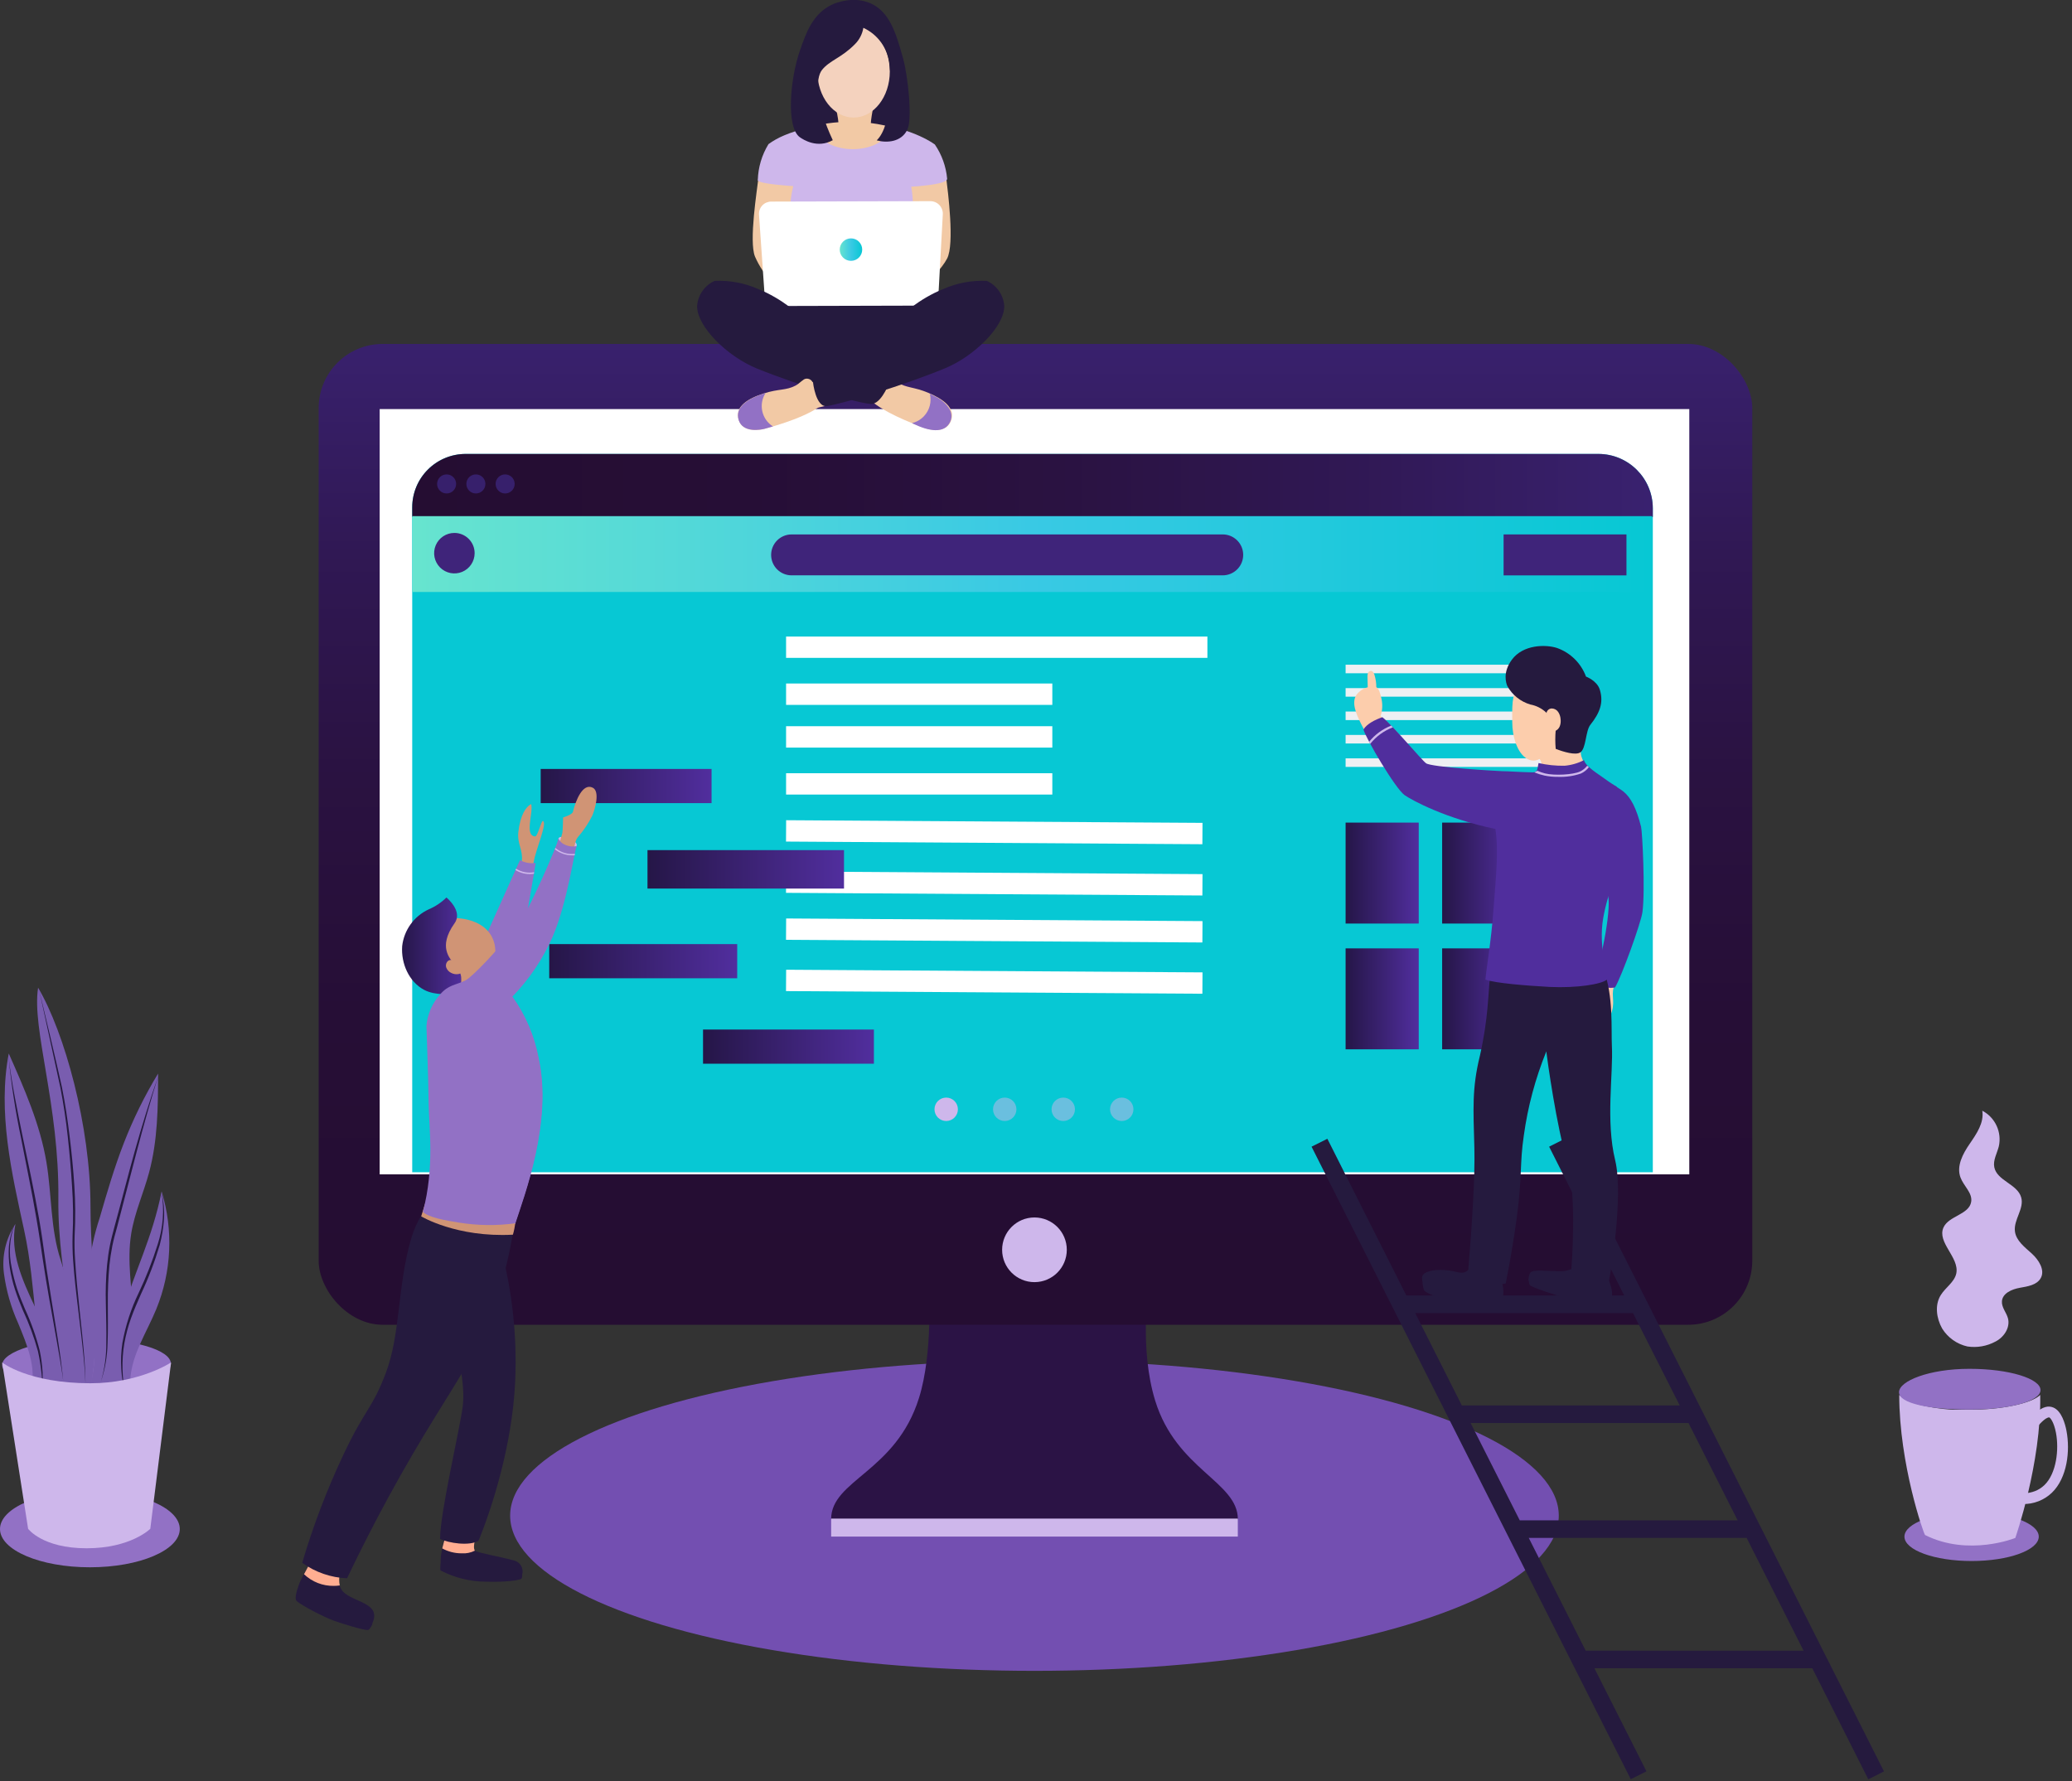 <svg xmlns="http://www.w3.org/2000/svg" width="485" height="417" viewBox="0 0 485 417">
  <rect x="0" y="0" width="485" height="417" fill="#333333" stroke="none"/>
  <defs>
    <linearGradient id="rocket2-a" x1="49.999%" x2="49.999%" y1="93.571%" y2="-1.237%">
      <stop offset="0%" stop-color="#250D32"/>
      <stop offset="27%" stop-color="#260E36"/>
      <stop offset="52%" stop-color="#2A1241"/>
      <stop offset="76%" stop-color="#301854"/>
      <stop offset="99%" stop-color="#39216E"/>
      <stop offset="100%" stop-color="#39216F"/>
    </linearGradient>
    <linearGradient id="rocket2-b" x1="0%" y1="49.932%" y2="49.932%">
      <stop offset="0%" stop-color="#250D32"/>
      <stop offset="27%" stop-color="#260E36"/>
      <stop offset="52%" stop-color="#2A1241"/>
      <stop offset="76%" stop-color="#301854"/>
      <stop offset="99%" stop-color="#39216E"/>
      <stop offset="100%" stop-color="#39216F"/>
    </linearGradient>
    <linearGradient id="rocket2-c" x1="0%" y1="50.19%" y2="50.19%">
      <stop offset="0%" stop-color="#67E4CF"/>
      <stop offset="50%" stop-color="#39C9E4"/>
      <stop offset="100%" stop-color="#07C8D4"/>
    </linearGradient>
    <linearGradient id="rocket2-d" x1="0%" x2="100.003%" y1="49.972%" y2="49.972%">
      <stop offset="0%" stop-color="#67E4CF"/>
      <stop offset="50%" stop-color="#39C9E4"/>
      <stop offset="100%" stop-color="#07C8D4"/>
    </linearGradient>
    <linearGradient id="rocket2-e" x1="-.068%" x2="100.013%" y1="49.979%" y2="49.979%">
      <stop offset="0%" stop-color="#251647"/>
      <stop offset="100%" stop-color="#512E9E"/>
    </linearGradient>
    <linearGradient id="rocket2-f" x1="0%" y1="49.979%" y2="49.979%">
      <stop offset="0%" stop-color="#251647"/>
      <stop offset="100%" stop-color="#512E9E"/>
    </linearGradient>
    <linearGradient id="rocket2-g" x1="0%" y1="50.021%" y2="50.021%">
      <stop offset="0%" stop-color="#251647"/>
      <stop offset="100%" stop-color="#512E9E"/>
    </linearGradient>
    <linearGradient id="rocket2-h" x1="0%" y1="50%" y2="50%">
      <stop offset="0%" stop-color="#251647"/>
      <stop offset="100%" stop-color="#512E9E"/>
    </linearGradient>
  </defs>
  <g fill="none" fill-rule="evenodd" transform="translate(0 -1)">
    <ellipse cx="242.14" cy="355.79" fill="#734FB1" rx="122.73" ry="36.33"/>
    <path fill="#2B1345" d="M217.42,302.39 C217.42,302.39 218.42,317.7 215.11,328.25 C209.69,345.6 194.54,347.42 194.54,356.64 C194.54,356.81 289.75,356.85 289.75,356.64 C289.75,347.84 275.39,345.05 270.4,328.88 C266.67,316.77 268.83,302.39 268.83,302.39 L217.42,302.39 Z"/>
    <rect width="95.19" height="4.21" x="194.55" y="356.48" fill="#CEB7EB"/>
    <rect width="335.57" height="229.6" x="74.59" y="81.51" fill="url(#rocket2-a)" rx="15"/>
    <rect width="306.55" height="179.14" x="88.87" y="96.76" fill="#FFF"/>
    <circle cx="242.14" cy="293.56" r="7.57" fill="#CEB7EB"/>
    <path fill="#07C8D4" d="M109,107.26 L374.13,107.26 C381.168,107.26 386.874,112.962 386.88,120 L386.88,275.4 L96.49,275.4 L96.49,119.76 C96.49,116.443 97.808,113.262 100.155,110.918 C102.501,108.573 105.683,107.257 109,107.26 Z"/>
    <path fill="url(#rocket2-b)" d="M109,107.26 L374.13,107.26 C381.168,107.26 386.874,112.962 386.88,120 L386.88,122 L96.49,122 L96.49,119.78 C96.485,116.46 97.801,113.274 100.148,110.925 C102.495,108.576 105.68,107.257 109,107.26 Z"/>
    <circle cx="104.54" cy="114.28" r="2.23" fill="#37206C"/>
    <circle cx="111.39" cy="114.28" r="2.23" fill="#37206C"/>
    <circle cx="118.24" cy="114.28" r="2.23" fill="#37206C"/>
    <ellipse cx="21.04" cy="358.92" fill="#9271C5" rx="21.04" ry="8.96"/>
    <path fill="#9271C5" d="M40,320.23 C40,323.43 31.29,326.01 20.53,326.01 C9.77,326.01 0.5,323.73 0.5,320.54 C0.5,317.35 9.82,314.45 20.57,314.45 C31.32,314.45 40,317 40,320.23 Z"/>
    <path fill="#795DAF" d="M17.53,331.49 C21.18,319.32 16.07,301.59 14.2,295.95 C11.78,288.62 12.14,280.68 10.87,273.07 C9.39,264.19 5.7,255.85 2.05,247.61 C-0.56,261.31 2.68,275.35 5.65,288.97 C8.62,302.59 7.8,315.67 12.06,330.27"/>
    <path fill="#795DAF" d="M25.94,328 C30.53,323.25 31.5,316.08 31.22,309.48 C30.94,302.88 29.66,296.25 30.72,289.74 C31.52,284.85 33.6,280.27 34.89,275.49 C36.92,268 37,260.1 37,252.31 C33.869,257.478 31.192,262.909 29,268.54 C26.77,274.26 25.05,280.16 23.34,286.06 C22.059,289.937 21.194,293.94 20.76,298 C20.37,303.52 21.56,309 21.97,314.55 C22.38,320.1 21.87,326.01 18.55,330.45"/>
    <path fill="#795DAF" d="M21.18,283.42 C21.18,264.56 15.1,242.66 8.92,232.21 C7.38,241.83 13.92,259.69 13.66,281.74 C13.48,300.01 19.28,318.9 19.13,333.55 C24.9,317.49 21.18,300.5 21.18,283.42 Z"/>
    <path fill="#251A3E" d="M37 253C35.19 258.82 33.55 264.68 32 270.57L27.4 288.26C26.99 289.74 26.58 291.19 26.29 292.67 26 294.15 25.77 295.67 25.61 297.16 25.332 300.185 25.208 303.222 25.24 306.26 25.24 309.26 25.31 312.35 25.18 315.4 25.122 318.462 24.596 321.497 23.62 324.4 24.478 321.478 24.903 318.446 24.88 315.4 24.95 312.4 24.83 309.32 24.78 306.27 24.688 303.217 24.782 300.162 25.06 297.12 25.21 295.59 25.42 294.07 25.72 292.57 26.02 291.07 26.42 289.57 26.81 288.11 28.43 282.24 29.9 276.33 31.55 270.46 33.2 264.59 35 258.74 37 253zM2 248.44C2.38 251.62 2.89 254.78 3.49 257.92 4.09 261.06 4.7 264.2 5.36 267.34 6.69 273.6 8 279.87 9.13 286.19 9.68 289.34 10.13 292.53 10.56 295.69 10.99 298.85 11.56 302.02 12.03 305.18 13.03 311.5 14.19 317.81 14.79 324.18 14.39 321 13.79 317.85 13.25 314.7L11.56 305.25C11 302.09 10.49 298.93 10.01 295.76 9.53 292.59 9.09 289.43 8.53 286.28 7.47 279.97 6.13 273.71 4.93 267.42 3.615 261.15 2.637 254.815 2 248.44zM9.17 232.77C10.97 240.32 12.8 247.84 14.48 255.43 15.26 259.24 15.81 263.09 16.29 266.94 16.77 270.79 17.15 274.66 17.4 278.54 17.658 282.418 17.682 286.309 17.47 290.19 17.407 292.121 17.443 294.053 17.58 295.98 17.69 297.91 17.86 299.84 18.03 301.77 18.39 305.63 18.84 309.48 19.23 313.34 19.62 317.2 20 321.07 20 325 19.9 321.12 19.43 317.27 19 313.42 18.57 309.57 18.05 305.72 17.64 301.86 17.44 299.93 17.24 298 17.12 296.06 16.977 294.117 16.933 292.168 16.99 290.22 17.182 286.354 17.138 282.48 16.86 278.62 16.63 274.76 16.27 270.9 15.86 267.06 15.45 263.22 14.86 259.37 14.13 255.57L9.17 232.77z"/>
    <path fill="#795DAF" d="M37.83 279.89C35.63 290.95 31.48 298.58 28.77 308.07 27.32 313.16 26.01 319.64 27.5 324.72L30.5 323.9C30.86 318.01 34.35 312.9 36.6 307.4 40.169 298.646 40.604 288.928 37.83 279.89zM8.13 306.79C5.23 300.73 2.3 294.11 3.61 287.52 1.351 290.928.396 295.035.92 299.09 1.455 303.107 2.574 307.025 4.24 310.72 6.31 315.78 8.69 321.27 7.17 326.52L13 326C14.06 319.39 11 312.85 8.13 306.79z"/>
    <path fill="#251A3E" d="M37.84 280.23C38.328 282.228 38.513 284.287 38.39 286.34 38.247 288.393 37.912 290.429 37.39 292.42 36.219 296.359 34.752 300.203 33 303.92 32.17 305.78 31.36 307.66 30.67 309.57 29.986 311.483 29.464 313.45 29.11 315.45 28.767 317.454 28.623 319.487 28.68 321.52 28.728 323.562 28.973 325.595 29.41 327.59 28.303 323.615 28.044 319.452 28.65 315.37 29.38 311.316 30.658 307.38 32.45 303.67 34.197 299.984 35.687 296.181 36.91 292.29 38.176 288.401 38.495 284.267 37.84 280.23zM3.39 287.68C2.228 290.908 2.003 294.399 2.74 297.75 3.055 299.422 3.476 301.072 4 302.69 4.54 304.3 5.19 305.88 5.86 307.46 7.304 310.587 8.456 313.841 9.3 317.18 9.653 318.871 9.877 320.586 9.97 322.31 10.04 324.03 10.03 325.75 9.97 327.46 9.985 324.04 9.619 320.629 8.88 317.29 7.975 313.995 6.79 310.784 5.34 307.69 4.68 306.11 4.04 304.51 3.51 302.86 2.983 301.226 2.582 299.555 2.31 297.86 2.037 296.151 1.963 294.416 2.09 292.69 2.175 291.83 2.325 290.977 2.54 290.14 2.747 289.295 3.031 288.472 3.39 287.68z"/>
    <path fill="#CEB7EB" d="M35.18,358.87 C35.18,358.87 30.61,363.43 20.27,363.43 C9.93,363.43 6.58,358.87 6.58,358.87 L0.5,319.93 C0.5,319.93 6.58,324.8 21.18,324.8 C32.74,324.8 40.04,319.93 40.04,319.93 L35.18,358.87 Z"/>
    <ellipse cx="461.5" cy="360.7" fill="#9271C5" rx="15.72" ry="5.71"/>
    <path fill="#CEB7EB" d="M461,331 C460.447,331 459.907,331 459.38,331 L458.85,331 L457.8,331 L457.19,331 L456.27,330.94 L455.64,330.88 L454.81,330.8 L454.17,330.72 L453.42,330.62 L452.78,330.53 L452.41,330.47 C451.84,330.38 451.29,330.27 450.76,330.16 L450.41,330.09 L449.61,329.9 L449.32,329.82 L448.54,329.6 L448.34,329.54 L447.56,329.28 C446.437,328.943 445.41,328.347 444.56,327.54 C444.56,343.75 450.32,360.19 450.61,360.33 C460.83,365.44 471.73,361.01 471.73,361.01 C471.73,361.01 477.86,343.52 477.56,327.54 C475.65,329.42 469,331 461,331 Z"/>
    <path fill="#9271C5" d="M477.63,326.39 C477.63,329.03 470.41,330.96 461,330.96 C451.59,330.96 444.51,329.54 444.51,326.9 C444.51,324.26 451.59,321.42 461,321.42 C470.41,321.42 477.63,323.76 477.63,326.39 Z"/>
    <path fill="#CEB7EB" d="M473.45 353.07C472.294 353.07 471.143 352.912 470.03 352.6L470.71 350.19C471.84 350.51 475.76 351.34 478.56 348.62 481.36 345.9 481.99 340.31 481.25 336.41 480.79 333.98 479.98 332.92 479.67 332.79 479.67 332.79 478.11 332.4 473.59 339.63L471.46 338.3C475.52 331.82 478.26 329.49 480.63 330.48 482.56 331.29 483.39 334.25 483.71 335.94 484.6 340.63 483.89 346.94 480.3 350.42 478.461 352.18 475.995 353.134 473.45 353.07zM475.59 294.44C473.94 292.94 471.91 291.44 471.64 289.23 471.31 286.52 473.85 283.93 473.11 281.3 472.24 278.18 467.44 277.4 466.81 274.23 466.48 272.58 467.46 270.98 467.87 269.35 468.614 266.012 467.028 262.59 464 261 464.46 263.8 462.66 266.41 461.05 268.75 459.44 271.09 457.9 273.98 458.9 276.64 459.64 278.64 461.74 280.24 461.4 282.33 460.92 285.33 456.16 285.59 454.92 288.33 453.35 291.84 458.66 295.33 457.92 299.07 457.49 301.14 455.38 302.37 454.27 304.18 452.83 306.5 453.27 309.6 454.6 311.98 455.927 314.122 458.061 315.64 460.52 316.19 462.769 316.527 465.067 316.127 467.07 315.05 469.07 314.05 470.59 311.75 470.01 309.59 469.64 308.22 468.49 307.04 468.6 305.59 468.75 303.72 470.92 302.79 472.76 302.46 474.6 302.13 476.76 301.83 477.68 300.19 478.74 298.33 477.24 295.94 475.59 294.44z"/>
    <path fill="#251A3E" fill-rule="nonzero" d="M307,269.42 L381.72,417.49 L385.39,415.64 L373.21,391.51 L424.21,391.51 L437.32,417.51 L440.99,415.66 L366.28,267.57 L362.61,269.42 L380.19,304.26 L329.19,304.26 L310.7,267.57 L307,269.42 Z M382.24,308.37 L393.18,330 L342.18,330 L331.27,308.37 L382.24,308.37 Z M395.24,334.11 L406.73,356.88 L355.73,356.88 L344.23,334.11 L395.24,334.11 Z M371.17,387.4 L357.84,361 L408.84,361 L422.17,387.41 L371.17,387.4 Z"/>
    <path fill="#F2C9A5" d="M177.57 42.32C177.18 45.68 175.29 57.43 176.71 61.03 177.751 63.438 179.249 65.621 181.12 67.46 182.33 66.94 185.85 58.46 187.07 57.96L185.72 43.66C183.23 43.21 180.06 42.77 177.57 42.32zM221.46 42.42C221.9 45.95 223.46 58.07 221.7 61.51 220.52 63.8 217.44 66.94 215.47 68.61 214.31 67.97 211.89 57.71 210.74 57.07 211.667 52.403 212.6 47.71 213.54 42.99L221.46 42.42z"/>
    <path fill="#CEB7EB" d="M212.11,68.13 L185.92,68.13 C185.92,68.13 182.61,46.13 187.36,41.13 C192.47,35.73 208.04,36 211.72,40.55 C216.06,46 212.11,68.13 212.11,68.13 Z"/>
    <path fill="#251A3E" d="M174.64,69.78 C182.168,71.283 189.834,71.987 197.51,71.88 C212.59,71.67 220.51,68.39 221.41,71.01 C222.41,74.01 213.86,83.12 203.91,85.1 C199.66,85.95 194.18,84 183.21,80.1 C180.04,78.97 176.15,77.42 174.94,73.49 C174.593,72.286 174.491,71.024 174.64,69.78 Z"/>
    <path fill="#CEB7EB" d="M177.38,43.18 C177.46,40.196 178.322,37.286 179.88,34.74 C182.09,33.14 184.46,32.12 189.49,30.74 C193.641,29.659 197.945,29.287 202.22,29.64 C210.29,30.34 215.99,32.82 218.82,34.82 C220.447,37.197 221.438,39.951 221.7,42.82 C222,46.18 177.61,45.28 177.38,43.18 Z"/>
    <path fill="#FFF" d="M178.94,69.63 C179.069,71.308 180.458,72.609 182.14,72.63 L216.55,72.54 C218.221,72.517 219.591,71.208 219.69,69.54 L220.69,51.09 C220.712,50.3 220.412,49.535 219.86,48.97 C219.308,48.404 218.55,48.087 217.76,48.09 L180.53,48.19 C179.745,48.186 178.993,48.506 178.45,49.073 C177.907,49.64 177.622,50.406 177.66,51.19 L178.94,69.63 Z"/>
    <rect width="20.06" height="15.51" x="188.99" y="15.61" fill="#251A3E"/>
    <path fill="#F2C9A5" d="M204.57,25 C204.2,27.63 203.26,30.67 204.22,33.44 C201.92,33.62 198.65,33.05 196.34,33.23 C196.507,30.273 196.085,27.313 195.1,24.52 C198.37,24.78 201.3,24.72 204.57,25 Z"/>
    <path fill="#F4D2BE" d="M208.28,17.72 C208.28,23.72 204.48,28.52 199.8,28.52 C195.12,28.52 191.32,23.68 191.32,17.72 C191.32,11.76 195.11,6.91 199.8,6.91 C204.49,6.91 208.28,11.75 208.28,17.72 Z"/>
    <path fill="#F2C9A5" d="M202.22,29.63 C198.4,29.322 194.555,29.582 190.81,30.4 C190.81,33.45 194.81,35.92 199.63,35.92 C204.32,35.92 208.15,33.61 208.43,30.69 C206.393,30.164 204.316,29.809 202.22,29.63 Z"/>
    <path fill="#251A3E" d="M202.09,7.51 C201.85,8.976 201.149,10.328 200.09,11.37 C196.94,14.57 194.21,15.12 192.41,17.37 C190.83,19.37 190.9,25.21 194.93,33.82 C191.32,35.82 188.04,33.7 187.23,33.13 C184.01,30.85 184.88,19.66 187.23,12.87 C188.63,8.81 190.23,4.11 194.91,2.01 C195.39,1.8 199.8,-0.11 203.97,1.87 C208.14,3.85 209.69,8.43 211.44,14.87 C212.51,18.8 213.62,28.87 212.38,31.37 C210.96,34.27 207.61,34.5 205.21,33.86 C208.92,30.28 208.63,19.29 208.21,16.05 C207.81,12.327 205.487,9.085 202.09,7.51 Z"/>
    <path fill="url(#rocket2-c)" d="M201.82,59.44 C201.814,60.891 200.635,62.064 199.183,62.06 C197.732,62.056 196.558,60.878 196.56,59.427 C196.562,57.975 197.739,56.8 199.19,56.8 C199.889,56.8 200.56,57.078 201.053,57.574 C201.547,58.069 201.823,58.741 201.82,59.44 Z"/>
    <path fill="#F2C9A5" d="M200,91.46 C200.121,92.213 200.47,92.911 201,93.46 C202.08,94.78 204,94.92 204.41,95.26 C205.88,96.37 208.97,98.45 216.35,101.16 C217.17,101.46 221.26,102.69 222.56,99.63 C223.86,96.57 220.77,94.4 217.27,92.94 C213.92,91.53 212.17,91.86 209.98,90.47 C208.98,89.84 208.31,88.74 207.69,88.66 C207.079,88.523 206.446,88.777 206.1,89.3"/>
    <path fill="#251A3E" d="M189.72,76.92 C187.05,74.58 183.1,70.92 177.5,68.67 C174.286,67.242 170.783,66.585 167.27,66.75 C164.949,67.801 163.383,70.03 163.18,72.57 C163.05,77.43 170.28,84.43 177.06,87.22 C186.9,91.22 202.48,95.98 204.31,95.53 C206.67,94.96 208.31,90.16 208.31,90.16 C200,84.85 193.84,80.54 189.72,76.92 Z"/>
    <path fill="#F2C9A5" d="M196,93.08 C195.841,93.814 195.465,94.483 194.92,95 C193.73,96.22 191.85,96.2 191.37,96.5 C189.81,97.5 186.55,99.3 178.97,101.38 C178.13,101.61 173.97,102.49 172.91,99.33 C171.85,96.17 175.13,94.27 178.74,93.11 C182.35,91.95 183.92,92.46 186.22,91.26 C187.22,90.72 188.03,89.68 188.65,89.65 C189.276,89.562 189.891,89.873 190.19,90.43"/>
    <path fill="#251A3E" d="M231,66.75 C227.484,66.585 223.978,67.242 220.76,68.67 C215.17,70.92 211.21,74.58 208.55,76.92 C202.965,82.074 196.847,86.62 190.3,90.48 C190.3,90.48 190.94,96.48 193.62,96.05 C197.79,95.35 211.35,91.27 221.19,87.22 C227.97,84.43 235.19,77.43 235.07,72.57 C234.871,70.035 233.313,67.807 231,66.75 Z"/>
    <path fill="#9271C5" d="M179 101.37L180.93 100.82C179.657 100.018 178.757 98.741 178.432 97.271 178.107 95.802 178.383 94.264 179.2 93L178.74 93.14C175.13 94.3 171.91 96.31 172.91 99.36 173.91 102.41 178.13 101.6 179 101.37zM219.43 94.09L217.65 93.16C218.119 95.037 217.599 97.024 216.27 98.43 215.514 99.229 214.541 99.789 213.47 100.04L213.9 100.25C217.32 101.89 221.04 102.64 222.41 99.75 223.78 96.86 220.19 94.5 219.43 94.09z"/>
    <rect width="290.21" height="17.75" x="96.49" y="121.82" fill="url(#rocket2-d)"/>
    <path fill="#3F247A" d="M111.1 130.49C111.1 132.408 109.944 134.137 108.172 134.87 106.399 135.603 104.36 135.196 103.005 133.838 101.65 132.48 101.247 130.44 101.984 128.669 102.721 126.898 104.452 125.746 106.37 125.75 108.984 125.756 111.1 127.876 111.1 130.49zM286.2 135.68L185.3 135.68C184.028 135.683 182.807 135.179 181.906 134.281 181.006 133.382 180.5 132.162 180.5 130.89 180.5 129.618 181.006 128.398 181.906 127.499 182.807 126.601 184.028 126.097 185.3 126.1L286.2 126.1C287.472 126.097 288.693 126.601 289.594 127.499 290.494 128.398 291 129.618 291 130.89 291 132.162 290.494 133.382 289.594 134.281 288.693 135.179 287.472 135.683 286.2 135.68z"/>
    <rect width="28.76" height="9.59" x="351.95" y="126.1" fill="#3F247A"/>
    <path stroke="#FFF" stroke-width="5" d="M184 152.5L282.62 152.5M184 163.5L246.32 163.5M184 173.5L246.32 173.5M184 184.5L246.32 184.5M184 195.5L281.46 196.12M184 207.5L281.46 208.12M184 218.5L281.46 219.12M184 230.5L281.46 231.12"/>
    <circle cx="221.48" cy="260.67" r="2.74" fill="#CEB7EB"/>
    <circle cx="235.18" cy="260.67" r="2.74" fill="#CEB7EB" opacity=".5"/>
    <circle cx="248.88" cy="260.67" r="2.74" fill="#CEB7EB" opacity=".5"/>
    <circle cx="262.57" cy="260.67" r="2.74" fill="#CEB7EB" opacity=".5"/>
    <path fill="#D09475" d="M113.76,221.27 C115.11,217.58 116.88,214.35 118.53,210.45 C119.59,207.96 121.06,204.75 122.15,202.45 C122.44,199.95 121.01,198.45 121.33,195.75 C121.81,191.68 123.11,189.87 124.33,189.21 C124.89,191.21 122.7,196.54 125.22,196.8 C125.88,196.87 126.67,193.06 127.09,193.2 C128.19,193.56 125.33,200.09 124.96,202.66 C124.74,204.2 123.72,207.95 122.91,212.28 C121.2,221.45 121.81,223.68 119.56,224.41 C118.67,224.66 116.92,224.54 113.76,221.27 Z"/>
    <path fill="#CEB7EB" d="M130.74,197.24 C130.53,197.82 131.3,198.65 132.49,199.08 C133.68,199.51 134.76,199.6 134.97,199.02 C135.18,198.44 134.52,197.85 133.33,197.42 C132.14,196.99 131,196.65 130.74,197.24 Z"/>
    <path fill="#251A3E" d="M105.65,357.35 C102.39,364.44 103.23,367.75 103.23,367.75 C103.23,367.75 106.7,370.23 113.01,370.64 C120.21,371.12 122.24,369.56 122.24,369.56 C122.426,368.88 122.334,368.153 121.983,367.541 C121.632,366.929 121.051,366.483 120.37,366.3 C116.69,365.3 111.97,364.54 111.22,364.01 C110.22,363.32 111,361.55 112.6,357.22 L105.65,357.35 Z"/>
    <path fill="#FFAE91" d="M105.65,357.35 C104.722,359.304 104.008,361.352 103.52,363.46 C104.911,364.224 106.473,364.619 108.06,364.61 C109.127,364.688 110.196,364.474 111.15,363.99 C110.58,362.99 111.26,360.85 112.6,357.22 L105.65,357.35 Z"/>
    <path fill="#251A3E" d="M103.17 368.65C102.9 368.5 103.17 366.87 103.17 366.87 103.17 366.87 106.28 369.05 113.97 369.74 116.72 369.794 119.471 369.694 122.21 369.44 122.21 369.44 122.36 370.44 121.91 370.64 121.46 370.84 118.91 371.41 113.7 371.25 110.034 371.225 106.426 370.334 103.17 368.65zM117.87 292.24L117.23 293.14C119.942 303.374 121.072 313.964 120.58 324.54 119.88 339.43 115.12 354.06 112.01 361.68 109.84 362.95 105.01 362.23 103.01 361.23 103.01 355.05 107.57 335.89 108.31 330.23 109.01 324.84 106.92 316.79 106.12 313.76L117.87 292.24z"/>
    <path fill="#9271C5" d="M125.38,203 C124.117,203.183 122.83,202.952 121.71,202.34 L113.49,220.62 L114.59,226.56 L122.89,217.56 C122.89,217.56 125.45,203 125.38,203 Z"/>
    <path fill="#251A3E" d="M80.85,366.63 C79.76,368.05 78.67,370.68 79.79,372.86 C81.56,376.3 90.26,375.7 86.79,381.69 C83.718,381.719 80.741,380.624 78.42,378.61 C75.01,375.44 69.57,377.31 69.67,373.23 C69.67,371.01 73.67,365.93 74.04,363.23 C75.44,363.81 79.47,366.1 80.85,366.63 Z"/>
    <path fill="#D09475" d="M115.32,227.27 C115.68,226.15 116.72,222.93 114.93,219.93 C113.14,216.93 109.52,216.25 108.37,216.07 C107.73,215.97 102.63,215.18 100.65,218 C98.42,221.17 101.78,226.54 104.12,229 C105.24,230.18 108.23,233.33 111.27,232.48 C113.87,231.75 114.91,228.53 115.32,227.27 Z"/>
    <path fill="url(#rocket2-e)" d="M106.42,217.09 C108.42,214.26 104.5,211.09 104.5,211.09 C103.296,212.277 101.878,213.224 100.32,213.88 C96.912,215.47 94.572,218.714 94.14,222.45 C93.84,226.59 95.76,230.83 99.26,232.7 C101.91,234.12 105.77,233.7 106.85,233.62 C107.635,232.663 108.031,231.446 107.96,230.21 C108.08,227.55 105.11,226.38 104.49,223.39 C104.22,222.11 104.3,220.05 106.42,217.09 Z"/>
    <path fill="#FFAE91" d="M74.06,363.28 C73.82,364.86 72.33,367.28 71.16,369.5 C73.042,371.297 75.558,372.278 78.16,372.23 C78.618,372.227 79.076,372.194 79.53,372.13 C79.126,370.188 79.619,368.168 80.87,366.63 C79.47,366.1 75.44,363.81 74.06,363.28 Z"/>
    <path fill="#251A3E" d="M100.5,281.94 C99.58,284.67 97.67,285.94 96.13,291.34 C93.04,302.15 93.73,313.34 90.33,322.34 C87.14,330.81 85.5,330.65 80.33,341.64 C76.492,349.778 73.286,358.2 70.74,366.83 C73.805,369.048 77.459,370.308 81.24,370.45 C87.439,357.432 94.353,344.766 101.95,332.51 C107.4,323.62 112.12,316.83 115.95,305.87 C118.624,298.223 120.305,290.265 120.95,282.19 C114.44,282.07 107,282.07 100.5,281.94 Z"/>
    <path fill="#D09475" d="M106.37,226.13 C106.193,225.904 105.933,225.758 105.647,225.724 C105.362,225.69 105.075,225.772 104.85,225.95 C104.417,226.348 104.266,226.968 104.47,227.52 C104.678,228.059 105.086,228.496 105.61,228.74 C106.155,229.032 106.785,229.124 107.39,229 C108,228.865 108.505,228.439 108.74,227.86"/>
    <path fill="#251A3E" d="M69.7,372.73 C69.7,372.73 68.9,374.97 69.34,375.67 C69.66,376.16 73.77,378.56 77.34,380.06 C79.46,380.94 85.53,382.77 86.21,382.54 C86.62,382.41 87.21,381.1 87.21,381.1 C87.21,381.1 80.15,378.92 77.93,377.93 C74.9,376.699 72.113,374.938 69.7,372.73 Z"/>
    <path fill="#9271C5" d="M122.78,253.68 C122.64,247.39 121.02,239.24 119.86,234.41 L120.08,234.55 C123.073,238.762 125.12,243.572 126.08,248.65 C129.4,263.56 122.71,280.95 120.58,287.55 C118.726,287.815 116.851,287.906 114.98,287.82 C118.6,279.32 123.1,268.23 122.78,253.68 Z"/>
    <path fill="#CEB7EB" d="M120.79,204.36 C122.054,205.146 123.564,205.438 125.03,205.18 L124.97,205.53 L124.57,205.58 C123.201,205.708 121.828,205.385 120.66,204.66 L120.79,204.36 Z"/>
    <path fill="#D09475" d="M98.59,285.73 C98.59,285.73 106.85,290.73 120.06,290.02 C120.32,289.12 120.504,288.2 120.61,287.27 C107.73,287.11 99.52,282.7 99.52,282.7 L98.59,285.73 Z"/>
    <path stroke="#EEF0F3" stroke-width="2" d="M314.97 157.6L364.62 157.6M314.97 163.08L364.62 163.08M314.97 168.56L364.62 168.56M314.97 174.04L364.62 174.04M314.97 179.52L364.62 179.52"/>
    <rect width="17.12" height="23.63" x="314.97" y="193.56" fill="url(#rocket2-f)"/>
    <rect width="17.12" height="23.63" x="337.57" y="193.56" fill="url(#rocket2-f)"/>
    <rect width="17.12" height="23.63" x="314.97" y="223" fill="url(#rocket2-g)"/>
    <rect width="17.12" height="23.63" x="337.57" y="223" fill="url(#rocket2-g)"/>
    <path fill="#FCCDAC" d="M333.76 180.21C331.76 179.11 331.53 178.1 329.54 175.45 327.657 172.954 325.519 170.662 323.16 168.61 323.58 167.346 323.659 165.994 323.39 164.69 323.12 163.37 322.76 162.16 322.16 161.85 322.16 160.87 322.011 159.896 321.72 158.96 321.59 158.55 321.35 158.08 320.92 158.04 320.596 158.049 320.311 158.255 320.2 158.56 320.104 158.863 320.066 159.183 320.09 159.5L320.15 161.88C319.08 162.156 318.139 162.796 317.49 163.69 316.32 165.48 317.41 168.03 318.56 170.38 321.397 176.019 324.851 181.325 328.86 186.2 330.86 187.28 333.86 188.71 336.54 190.12 337.909 190.917 339.348 191.586 340.84 192.12 340.99 188.56 341.15 185 341.3 181.44 338.83 181.36 336.2 181.53 333.76 180.21zM355.35 162.54C353.84 162.8 353.94 167.16 353.98 170.06 353.98 173.4 355.15 177.42 357.57 178.69 358.87 179.37 360.12 179.07 361.37 177.94 367.26 172.64 363.62 167.39 361.37 165.13 360.35 164.14 357 162.26 355.35 162.54z"/>
    <path fill="#251A3E" d="M376.91 297.29C377.05 298.29 376.19 299.64 376.75 301.14 377.83 303.98 377.19 305.01 376.91 305.21 374.45 306.9 370.74 305.12 367.67 304.09 363.96 302.86 357.91 301.02 357.91 301.02 357.722 300.349 357.804 299.631 358.14 299.02 358.6 298.02 362.19 298.58 364.62 298.56 365.979 298.686 367.343 298.393 368.53 297.72 369.4 297.14 369.23 296.17 369.53 295.64L376.91 297.29zM351.41 298.37C350.88 300.29 353.05 303.89 351.03 305.82 349.26 307.51 346.03 305.89 342.27 305.2 337.34 304.3 335.8 304.43 334.51 302.98 333.22 301.53 332.41 300.3 333.14 299.36 333.62 298.76 335.27 298.13 337.97 298.29 340.83 298.45 341.73 299.24 342.88 298.8 344.03 298.36 344.56 296.93 345.04 296.14 347.09 296.93 349.36 297.57 351.41 298.37z"/>
    <path fill="#FCCDAC" d="M384.06 203.33C384.31 205.95 383.75 209.33 384.11 212.76 384.42 215.76 383.24 218.47 382.52 220.54 380.29 226.95 379.81 227.97 378.12 231.2 376.85 233.61 378.12 234.94 377.3 237.75 376.61 239.98 375.4 241.99 373.76 242.04 371.66 240.65 373.04 238.46 373.03 233.25 373.021 231.33 373.466 229.435 374.33 227.72 375.646 223.511 376.57 219.189 377.09 214.81 377.356 211.822 376.77 208.819 375.4 206.15 378.2 205.3 381.26 204.19 384.06 203.33zM360.81 182.21C360.5 180.75 361.72 178.83 359.11 177.83 359.6 177.05 359.49 175.15 362.91 173.94 365.386 173.077 368.087 173.112 370.54 174.04 370.103 175.075 369.925 176.201 370.02 177.32 370.21 179.32 372.02 181.19 372.41 181.67 368.77 181.72 364.44 182.16 360.81 182.21z"/>
    <path fill="#251A3E" d="M353.9,155.41 C356.51,151.88 361.76,151.81 364.45,152.68 C367.597,153.793 370.085,156.249 371.24,159.38 C371.24,159.38 373.83,160.32 374.48,162.46 C375.42,165.53 374.42,167.95 372.25,170.68 C371.1,172.14 371.3,176.27 369.87,177.15 C368.76,177.83 366.01,177.02 364.15,176.3 C364.019,174.833 364.019,173.357 364.15,171.89 C364.33,170.89 362.36,168.29 361.92,167.79 C360.894,166.826 359.614,166.177 358.23,165.92 C355.931,165.249 353.99,163.696 352.83,161.6 C352.53,160.92 351.68,158.4 353.9,155.41 Z"/>
    <path fill="#FCCDAC" d="M362,167.84 C362.134,167.257 362.652,166.843 363.25,166.84 C363.847,166.859 364.398,167.164 364.73,167.66 C365.057,168.152 365.25,168.721 365.29,169.31 C365.366,169.876 365.305,170.453 365.11,170.99 C364.905,171.527 364.479,171.949 363.94,172.15 C363.383,172.335 362.77,172.141 362.42,171.67"/>
    <path fill="#251A3E" d="M377.38 304.44C377.38 304.44 377.04 306.23 376.54 306.44 375.77 306.74 370.09 305.9 366.17 304.75 364.09 304.13 359.17 302.59 358.17 301.9 357.83 301.67 357.82 300.33 357.82 300.33 360.693 301.499 363.631 302.5 366.62 303.33 370.122 304.286 373.757 304.661 377.38 304.44zM351.74 304.79C351.74 304.79 351.84 306.68 351.38 307 349.89 308 343.72 307 341.38 306.23 339.2 305.54 333.95 304.08 333.29 302.95 333.028 302.051 332.906 301.116 332.93 300.18 332.93 300.18 333.74 302.84 342.15 304.64 348.87 306.07 351.74 304.79 351.74 304.79z"/>
    <path fill="#502E9D" d="M378.07,203.86 C378.603,201.617 378.937,199.332 379.07,197.03 C379.3,194.738 379.28,192.428 379.01,190.14 C378.76,188.61 378.34,186.38 377.93,184.9 C378.37,185.18 379.45,185.85 379.93,186.23 C381.75,187.66 383.05,190.23 384.13,194.53 C384.43,195.72 385.13,209.62 384.45,214.53 C384.11,217.04 379.6,229.53 378.06,232.1 C377.54,232.48 372.59,232.26 373.38,229.71 C376.12,220.8 377.55,209.56 375.78,209.85 C376.14,208.87 377.82,204.88 378.07,203.86 Z"/>
    <path fill="#251A3E" d="M361.9,246.8 C363.042,245.837 364.003,244.679 364.74,243.38 C365.85,242.012 366.771,240.502 367.48,238.89 C368.107,237.364 368.583,235.779 368.9,234.16 C369.08,233.16 369.32,229.98 369.41,228.93 C371.11,228.93 373.8,228.01 375.35,228.01 C377.71,234.01 377.11,242.12 377.3,245.84 C377.63,252.58 375.82,263.35 378.07,272.6 C380.12,281.03 376.82,300.5 376.59,300.73 C375.59,301.23 371.3,301.07 367.82,298 C367.82,298 369.19,281 366.91,273.28 C364.25,264.24 362.25,249.52 361.9,246.8 Z"/>
    <path fill="#251A3E" d="M345.11,269.71 C344.87,260.6 344.51,255.84 346.41,248.12 C348.41,239.21 348.29,233.87 348.81,229.21 C355,229.21 362.9,229.21 369.7,229.38 C369.632,232.636 369.193,235.874 368.39,239.03 C367.464,242.527 365.124,245.48 361.93,247.18 C359.371,253.49 357.607,260.094 356.68,266.84 C355.68,273.61 356.36,276.13 355.04,286 C354.39,290.92 353.34,297.06 352.45,301.42 C350.25,302.16 344.81,300.14 343.68,298.42 C344.65,286.57 345.27,276.23 345.11,269.71 Z"/>
    <path fill="#502E9D" d="M323.58,168.89 C325.73,170.51 332.75,178.89 333.8,179.67 C335.06,180.59 350.02,181.46 351.59,181.52 C353,181.52 355.81,181.75 358.88,181.8 C359.98,181.8 359.88,180.69 360.13,179.62 C362.127,180.073 364.172,180.285 366.22,180.25 C367.812,180.112 369.361,179.664 370.78,178.93 C371.13,180.43 374.07,182.14 375.71,183.36 C376.87,184.22 377.71,184.69 378.41,185.16 C378.74,186.71 379.05,188.27 379.26,189.85 C379.586,192.168 379.683,194.513 379.55,196.85 C379.429,199.203 379.125,201.544 378.64,203.85 C378.42,204.93 378.14,205.99 377.84,207.04 C376.674,209.877 375.816,212.83 375.28,215.85 C374.02,222.85 376.64,229.98 376.12,230.32 C374.82,231.42 369.04,232.32 362.77,232.03 C357.34,231.73 350.15,231.17 347.7,230.32 C347.87,228.09 349.07,221.06 349.58,214.05 C350.15,206.34 350.84,200.18 350.03,195.05 C338.45,192.63 330.61,188.39 328.81,187.15 C326.64,185.67 319.66,173.77 319.15,171.76 C319.93,170.46 321.87,169.46 323.58,168.89 Z"/>
    <path fill="#CEB7EB" d="M325.65 170.85C323.63 171.644 321.85 172.946 320.48 174.63L320.74 175.12C322.126 173.379 323.957 172.045 326.04 171.26L325.65 170.85zM361.66 182.05C361.044 181.894 360.442 181.686 359.86 181.43 359.633 181.577 359.392 181.701 359.14 181.8 359.912 182.122 360.712 182.373 361.53 182.55 362.599 182.769 363.689 182.869 364.78 182.85 366.562 182.913 368.341 182.652 370.03 182.08 370.775 181.745 371.424 181.229 371.92 180.58L371.52 180.25C371.073 180.835 370.489 181.302 369.82 181.61 368.17 182.36 363.89 182.59 361.66 182.05z"/>
    <rect width="40" height="8" x="126.56" y="181" fill="url(#rocket2-h)"/>
    <rect width="46" height="9" x="151.56" y="200" fill="url(#rocket2-h)"/>
    <rect width="44" height="8" x="128.56" y="222" fill="url(#rocket2-h)"/>
    <rect width="40" height="8" x="164.56" y="242" fill="url(#rocket2-h)"/>
    <path fill="#D09475" d="M122.5,230.55 C128.57,222.87 128.39,221.65 130.05,217.22 C131.91,212.22 133.5,203.49 134.28,200.01 C134.69,198.19 134.7,197.69 135.28,196.94 C136.606,195.424 137.732,193.743 138.63,191.94 C139.22,190.64 140.52,186.27 138.75,185.39 C136.4,184.21 134.75,188.39 134.11,191.03 C133.94,191.73 131.81,192.35 131.81,192.35 C131.81,192.35 131.74,195.55 131.63,195.99 C130.46,200.74 128.27,203.43 123.57,214.67 C121.91,218.67 120.13,217.67 116.83,223.88 L122.5,230.55 Z"/>
    <path fill="#9271C5" d="M130.74,197.18 C131.18,198.8 133.68,199.46 135,199.02 C134.44,200.09 132.91,211.94 129.35,220.3 C127.071,225.491 123.88,230.233 119.93,234.3 C122.979,238.581 125.051,243.48 126,248.65 C129.32,263.56 122.7,280.76 120.57,287.36 C116.223,287.952 111.812,287.898 107.48,287.2 C104.13,286.69 100.25,285.95 98.99,284.68 C101.76,274.21 100.4,264.87 100.33,259.42 C100.24,251.9 99.93,245.63 99.82,241.15 C100.048,238.418 101.165,235.837 103,233.8 C105,231.47 106.57,231.68 109,230.47 C110.37,229.79 116.67,223.47 122,216.34 C123.77,214 130.48,199 130.74,197.18 Z"/>
    <path fill="#CEB7EB" d="M130,199.5 C131.273,200.568 132.929,201.066 134.58,200.88 C134.58,200.99 134.53,201.1 134.51,201.22 L133.95,201.22 C132.468,201.235 131.027,200.729 129.88,199.79 L130,199.5 Z"/>
  </g>
</svg>
